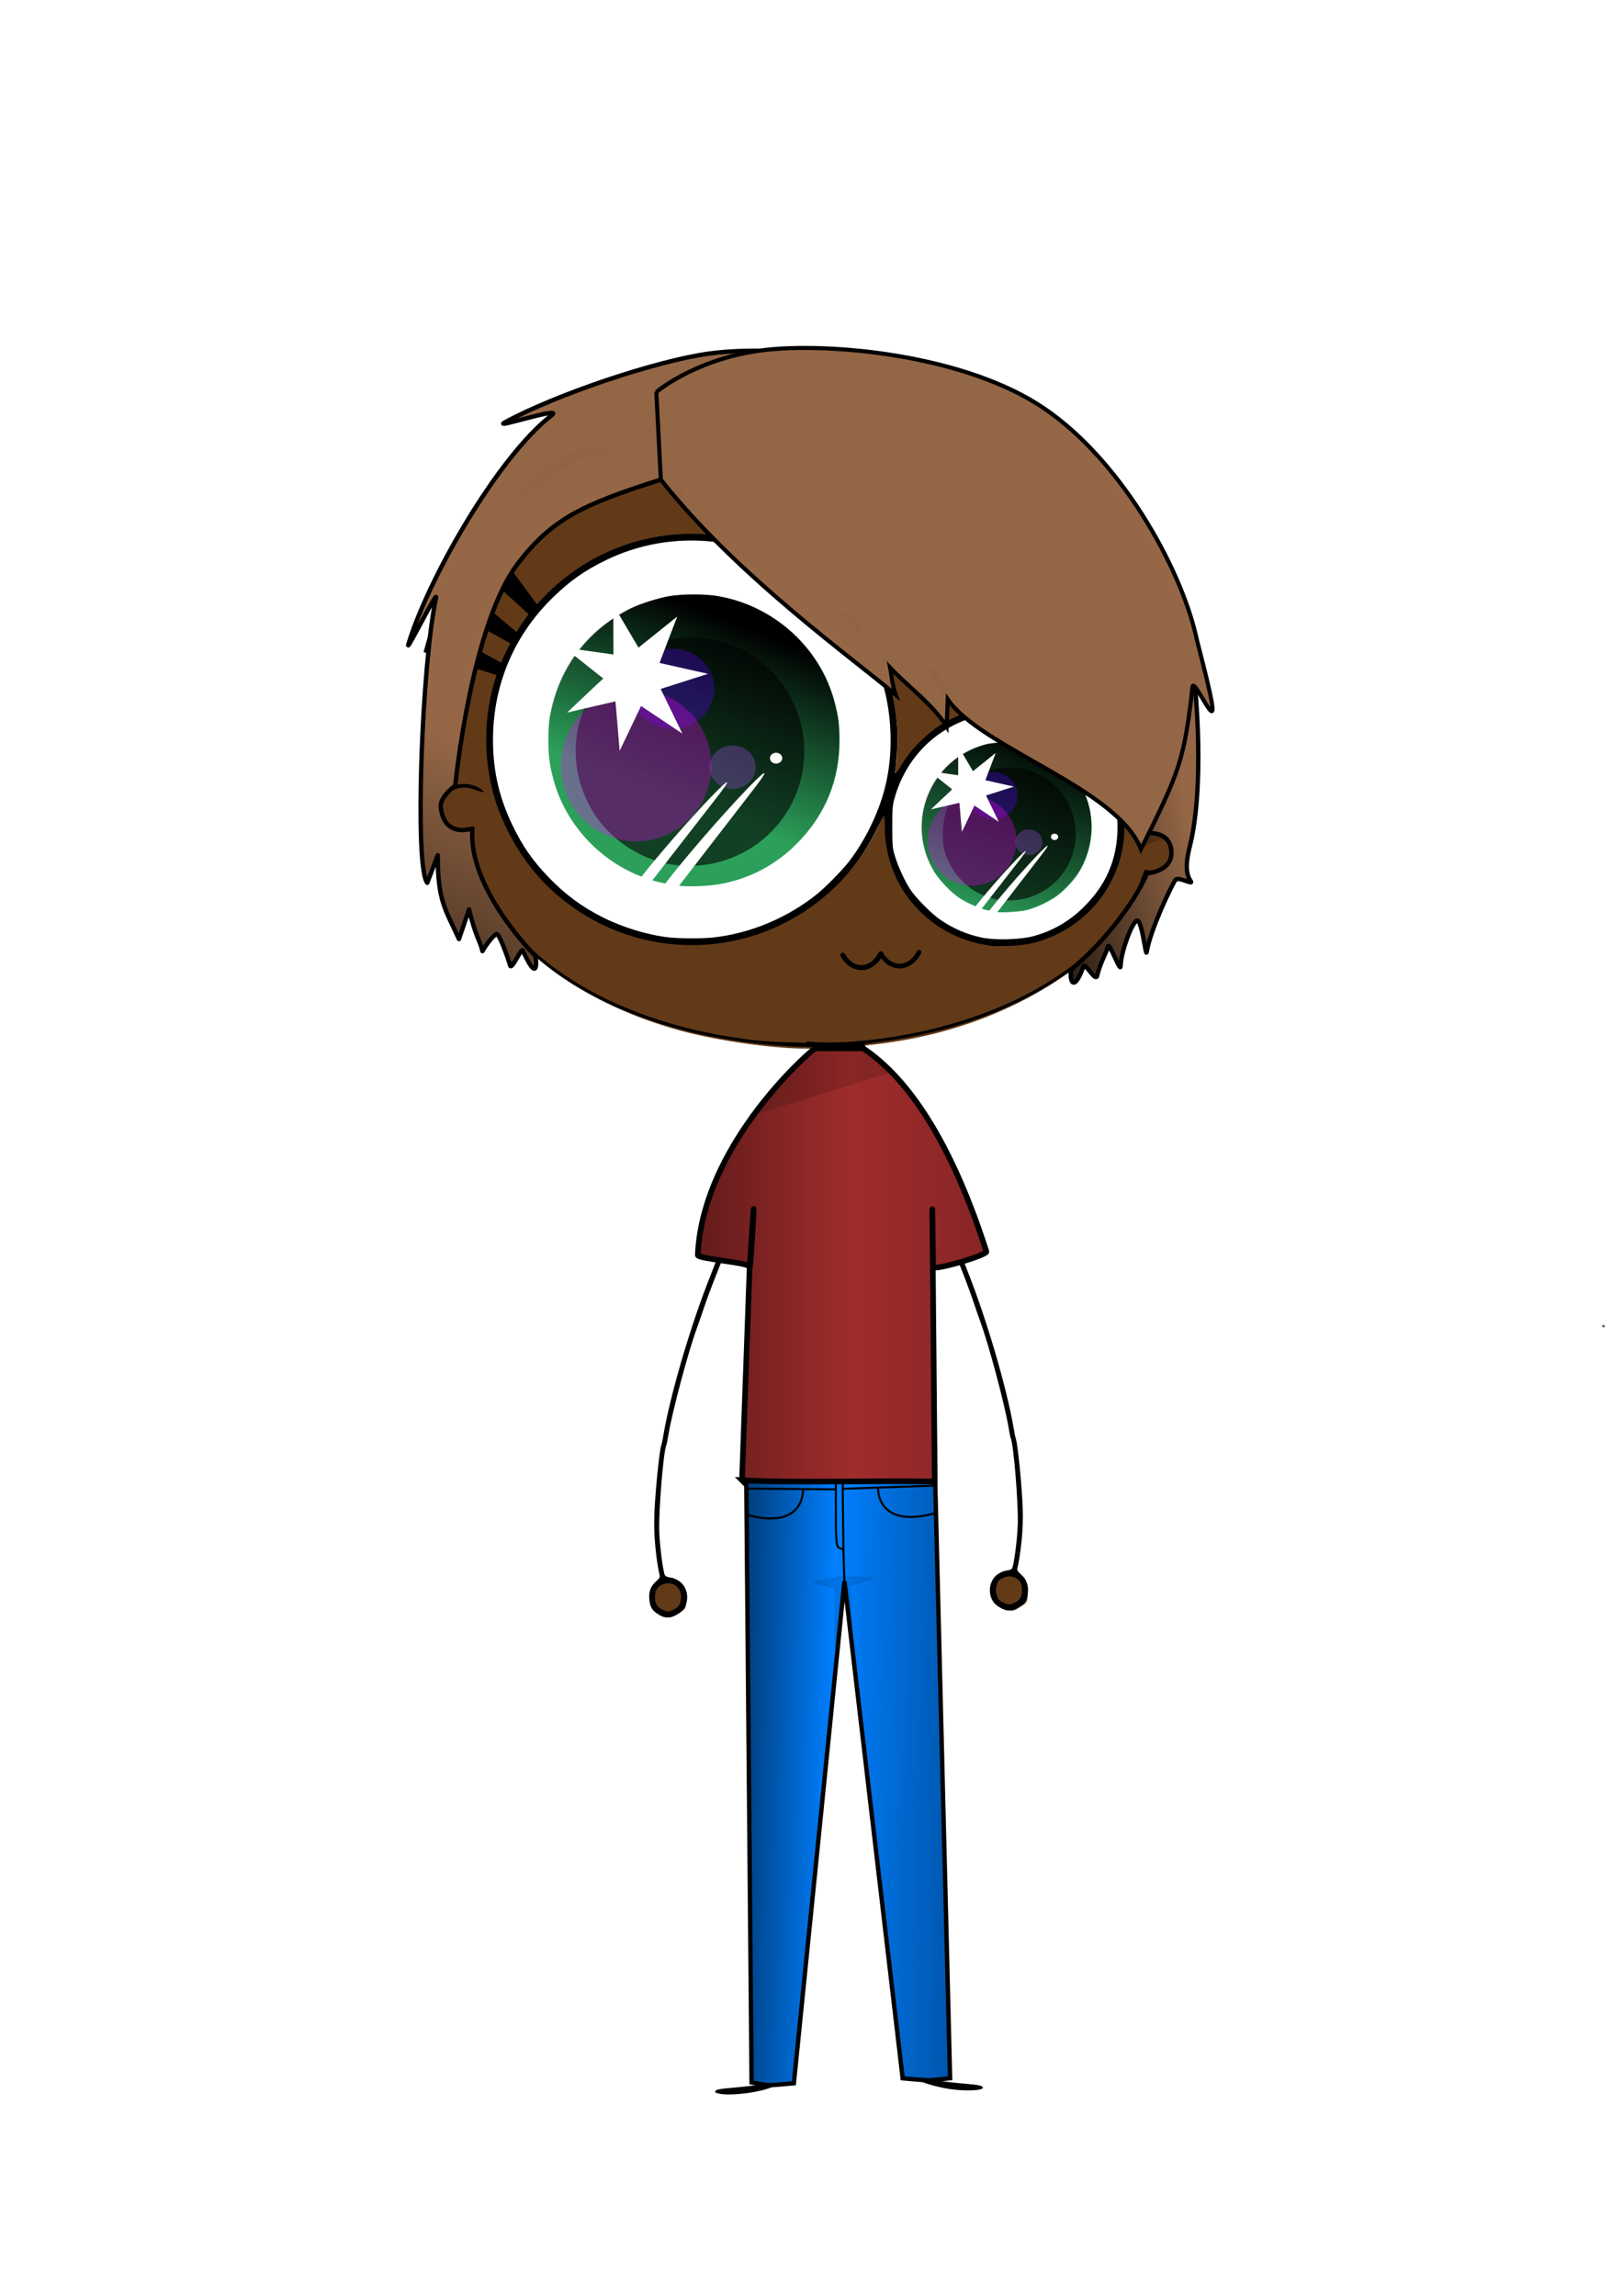 <?xml version="1.0" encoding="UTF-8" standalone="no"?>
<svg
   width="210mm"
   height="297mm"
   viewBox="0 0 210 297"
   version="1.1"
   id="svg5"
   sodipodi:docname="Peep.svg"
   inkscape:version="1.1 (c68e22c387, 2021-05-23)"
   inkscape:export-xdpi="96"
   inkscape:export-ydpi="96"
   xmlns:inkscape="http://www.inkscape.org/namespaces/inkscape"
   xmlns:sodipodi="http://sodipodi.sourceforge.net/DTD/sodipodi-0.dtd"
   xmlns:xlink="http://www.w3.org/1999/xlink"
   xmlns="http://www.w3.org/2000/svg"
   xmlns:svg="http://www.w3.org/2000/svg">
  <sodipodi:namedview
     id="namedview7"
     pagecolor="#ffffff"
     bordercolor="#666666"
     borderopacity="1.0"
     inkscape:pageshadow="2"
     inkscape:pageopacity="0.0"
     inkscape:pagecheckerboard="0"
     inkscape:document-units="mm"
     showgrid="false"
     inkscape:zoom="2"
     inkscape:cx="396.25"
     inkscape:cy="428.75"
     inkscape:window-width="1920"
     inkscape:window-height="1001"
     inkscape:window-x="-9"
     inkscape:window-y="-9"
     inkscape:window-maximized="1"
     inkscape:current-layer="layer4"
     inkscape:snap-grids="true"
     showguides="false" />
<defs>

  <linearGradient id="linearGradient67308" x1="62.442" x2="177.27" y1="143.4" y2="52.388" gradientUnits="userSpaceOnUse">
   <stop stop-color="#0ff" offset="0"/>
   <stop stop-color="#d0a1ff" stop-opacity="0" offset="1"/>
  </linearGradient>
 
  <linearGradient id="linearGradient45629-8-4" x1="123.66" x2="114.77" y1="91.869" y2="114.29" gradientUnits="userSpaceOnUse">
   <stop offset="0"/>
   <stop stop-opacity="0" offset="1"/>
  </linearGradient>
  <filter id="filter4971" x="-.404" y="-.422" width="1.807" height="1.844" color-interpolation-filters="sRGB">
   <feGaussianBlur stdDeviation="1.825"/>
  </filter>
  <filter id="filter4971-8" x="-.404" y="-.422" width="1.807" height="1.844" color-interpolation-filters="sRGB">
   <feGaussianBlur stdDeviation="1.825"/>
  </filter>
  <filter id="filter4971-0" x="-.404" y="-.422" width="1.807" height="1.844" color-interpolation-filters="sRGB">
   <feGaussianBlur stdDeviation="1.825"/>
  </filter>
  <filter id="filter4971-6" x="-.404" y="-.422" width="1.807" height="1.844" color-interpolation-filters="sRGB">
   <feGaussianBlur stdDeviation="1.825"/>
  </filter>
  <filter id="filter4971-8-0" x="-.404" y="-.422" width="1.807" height="1.844" color-interpolation-filters="sRGB">
   <feGaussianBlur stdDeviation="1.825"/>
  </filter>
  <filter id="filter4971-0-6" x="-.404" y="-.422" width="1.807" height="1.844" color-interpolation-filters="sRGB">
   <feGaussianBlur stdDeviation="1.825"/>
  </filter>
 
  <linearGradient id="linearGradient45671">
   <stop offset="0"/>
   <stop stop-opacity="0" offset="1"/>
  </linearGradient>
  <linearGradient id="linearGradient18942" x1="45.457" x2="70.626" y1="154.64" y2="101" gradientUnits="userSpaceOnUse" xlink:href="#linearGradient45671"/>
  <linearGradient id="linearGradient18996" x1="124.87" x2="151.82" y1="102.15" y2="96.365" gradientTransform="translate(3.2e-6)" gradientUnits="userSpaceOnUse" xlink:href="#linearGradient45671"/>
  <filter id="filter21702" x="-.011" y="-.011" width="1.022" height="1.021" color-interpolation-filters="sRGB">
   <feGaussianBlur stdDeviation="0.159"/>
  </filter>
  <filter id="filter22301" x="-.021" y="-.017" width="1.041" height="1.033" color-interpolation-filters="sRGB">
   <feGaussianBlur stdDeviation="0.165"/>
  </filter>
  <filter id="filter23958" x="-.024" y="-.079" width="1.049" height="1.159" color-interpolation-filters="sRGB">
   <feGaussianBlur stdDeviation="0.757"/>
  </filter>
  <filter id="filter21702-9" x="-.014" y="-.017" width="1.029" height="1.034" color-interpolation-filters="sRGB">
   <feGaussianBlur stdDeviation="0.156"/>
  </filter>
  <filter id="filter22301-2" x="-.006" y="-.006" width="1.012" height="1.012" color-interpolation-filters="sRGB">
   <feGaussianBlur stdDeviation="0.067"/>
  </filter>
  <filter id="filter33290" x="-.023" y="-.035" width="1.047" height="1.07" color-interpolation-filters="sRGB">
   <feGaussianBlur stdDeviation="0.698"/>
  </filter>
 
  <linearGradient id="linearGradient45091">
   <stop offset="0"/>
   <stop stop-opacity="0" offset=".532"/>
   <stop stop-opacity=".405" offset="1"/>
  </linearGradient>
  <linearGradient id="linearGradient45093" x1="85.011" x2="127.47" y1="230.01" y2="230.82" gradientUnits="userSpaceOnUse" xlink:href="#linearGradient45091"/>
  <filter id="filter48371" x="-.142" y="-.13" width="1.286" height="1.248" color-interpolation-filters="sRGB">
   <feGaussianBlur stdDeviation="0.444"/>
  </filter>
  <linearGradient id="linearGradient82654" x1="89.924" x2="127.99" y1="163.65" y2="163.65" gradientUnits="userSpaceOnUse" xlink:href="#linearGradient45091"/>
  <filter id="filter83355" x="-.032" y="-.065" width="1.065" height="1.13" color-interpolation-filters="sRGB">
   <feGaussianBlur stdDeviation="0.238"/>
  </filter>
 </defs>
<g id="Background" display="none">
 <g>
  <rect width="212.72" height="298.98" fill="#fff"/>
  <rect width="212.72" height="298.98" fill="url(#linearGradient67308)"/>
 </g>

</g><g id="Skin">
 <g style="mix-blend-mode:normal">
  <path transform="scale(.265)" d="m396.2 193.95c-8.642 0-17.283 0.314-22.133 0.941-22.011 2.847-40.957 8.531-60.318 18.096-21.237 10.491-39.465 24.596-54.678 42.309-20.543 23.919-33.031 51.961-37.584 84.393-1.011 7.204-0.854 31.258 0.252 38.672l0.871 5.838-1.043 0.729c-4.857 3.401-6.548 6.303-6.231 10.691 0.421 5.815 4.532 9.883 10.742 10.631 1.792 0.216 3.365 0.5 3.496 0.631 0.131 0.131 0.57 2.607 0.977 5.504 2.341 16.68 8.113 29.342 19.68 43.17 17.489 20.908 47.675 38.337 82.732 47.771 17.727 4.771 44.368 8.559 60.213 8.562 3.914 9.5e-4 5.06 0.155 5.271 0.705 11.565-0.148 14.907-1.494 23.406-1.673 0-0.694 1.914-0.566 10.344-1.708 34.744-4.705 64.643-16.843 89.057-33.94 6.455-4.52 9.454-6.859 15.438-12.627 10.384-10.008 16.851-19.209 21.61-30.757l2.627-4.884 3.181-0.685c5.654-1.217 7.588-2.79 8.525-7.716 0.797-4.188-1.464-9.492-5.773-10.783-1.099-0.329-2.068-0.32-2.312-0.614-0.277-0.333 0.567-3.521 1.454-6.68 1.82-6.483 3.561-14.765 4.66-22.166 1.102-7.421 1.257-31.486 0.248-38.672-4.553-32.432-17.041-60.473-37.584-84.393-4.908-5.715-14.73-15.473-19.865-19.738-26.69-22.165-59.051-35.999-95.131-40.666-4.85-0.627-13.493-0.941-22.135-0.941zm-73.223 576.28c0.272 1.069-5e-3 1.519-1.889 3.062-2.643 2.165-2.607 4.454-2.252 8.939 0.289 3.635 0.271 4.33 3.255 6.223 2.985 1.893 4.67 0.716 7.225-0.26 5.28-2.016 6.398-3.129 5.236-8.32-0.308-1.378-0.478-2.186-0.906-2.796-1.31-1.87-3.68-4.703-5.743-4.703-2.692-0.08-3.125 0.129-4.927-2.145zm169.89-1.308c-2.063 0-4.123 1.262-5.433 3.132-0.427 0.61-1.304 2.329-1.613 3.707-1.162 5.191 0.753 7.977 6.033 9.993 2.555 0.976 3.427 0.517 6.412-1.376 2.985-1.893 3.248-1.976 3.537-5.611 0.356-4.485 0.12-5.463-2.522-7.628-2.799-1.214-4.209-0.817-6.414-2.217z" fill="#623a18"/>
  <circle cx="207.48" cy="171.56" r=".017" fill="#333" stroke="#000" stroke-width=".265"/>
  <circle cx="207.48" cy="171.56" r=".017" fill="#333" stroke="#000" stroke-width=".265"/>
 </g>

</g><g id="Head">
 <g>
  <path d="m104.32 135.44c-2.762 0-7.601-0.501-11.336-1.175-13.605-2.452-24.641-8.968-29.528-17.437-1.329-2.303-2.088-4.522-2.525-7.384-0.146-0.954-0.334-1.778-0.419-1.832-0.085-0.054-0.365-0.099-0.621-0.1-1.131-5e-3 -2.239-0.696-2.745-1.711-0.754-1.514-0.205-3.03 1.438-3.97 0.606-0.347 0.863-0.417 1.509-0.415 0.859 3e-3 1.945 0.396 2.346 0.848 0.23 0.259 0.228 0.263-0.087 0.194-0.177-0.038-0.669-0.198-1.094-0.354-1.734-0.638-3.582 0.186-3.996 1.782-0.484 1.866 1.086 3.458 3.288 3.335l0.579-0.032 0.084 1.359c0.495 7.981 6.835 15.61 17.162 20.649 5.66 2.762 12.37 4.617 19.563 5.407 2.577 0.283 8.94 0.396 11.656 0.206 13.264-0.925 24.949-5.482 32.324-12.607 2.778-2.683 4.542-5.299 5.774-8.559l0.43-1.138 0.489 0.078c0.703 0.112 1.553-0.143 2.135-0.641 0.65-0.556 0.844-1.038 0.771-1.914-0.142-1.71-1.977-2.607-3.835-1.875-0.786 0.31-0.993 0.33-0.782 0.076 0.21-0.253 1.011-0.619 1.589-0.725 0.353-0.065 0.697-0.013 1.269 0.195 1.437 0.52 2.043 1.264 2.043 2.505 0 0.855-0.233 1.392-0.832 1.918-0.578 0.507-0.93 0.653-1.861 0.77l-0.7 0.088-0.484 1.194c-0.618 1.526-1.818 3.635-2.909 5.112-1.218 1.65-4.166 4.542-6.106 5.991-6.749 5.038-15.421 8.29-25.502 9.563-0.765 0.097-1.408 0.216-2.092 0.315" fill-opacity=".998"/>
 </g>

</g><g id="Eye Colour">
 <ellipse cx="89.796" cy="95.736" rx="26.327" ry="26.27" fill="#fff"/>
 <ellipse cx="129.96" cy="106.81" rx="15.043" ry="15.119" fill="#fff"/>
 <path d="m129.05 117.99c-0.177-0.031-0.669-0.119-1.094-0.194-1.006-0.178-2.741-0.913-3.808-1.613-1.092-0.716-2.641-2.34-3.312-3.473-3.768-6.355-0.431-14.456 6.734-16.347 1.238-0.327 4.157-0.335 5.326-0.014 2.519 0.69 4.443 1.937 6.004 3.89 2.807 3.511 3.134 8.435 0.825 12.426-0.613 1.059-1.969 2.533-3.022 3.284-1.016 0.725-2.693 1.507-3.829 1.786-0.86 0.211-3.191 0.366-3.823 0.254zm-41.186-3.405c-2.345-0.287-4.185-0.806-6.135-1.727-4.966-2.348-8.743-6.842-10.128-12.052-0.506-1.905-0.648-3.001-0.648-5.007 0-1.026 0.073-2.301 0.163-2.832 1.067-6.306 4.728-11.274 10.428-14.151 1.195-0.603 3.623-1.38 5.097-1.631 1.691-0.288 4.603-0.29 6.273-5e-3 7.235 1.236 13.22 6.64 15.074 13.612 0.506 1.905 0.648 3.001 0.648 5.007 0 5.164-1.857 9.65-5.518 13.329-2.838 2.852-6.301 4.641-10.228 5.284-1.458 0.238-3.828 0.32-5.026 0.173z" fill="#2ca05a"/>
 <path d="m128.73 116.32c-0.496-0.109-1.393-0.435-1.995-0.724-1.542-0.739-3.08-2.276-3.841-3.836-0.781-1.601-0.962-2.463-0.893-4.244 0.094-2.398 0.812-4.053 2.486-5.726 1.675-1.675 3.329-2.392 5.729-2.486 1.746-0.068 2.92 0.189 4.428 0.97 1.388 0.718 2.972 2.353 3.649 3.764 2.293 4.781 0.011 10.288-4.973 12.006-1.376 0.474-3.196 0.584-4.591 0.276zm-41.572-4.445c-4.742-0.683-9.037-3.824-11.132-8.14-2.062-4.248-2.062-8.787 0-13.036 4.489-9.247 17.015-11.11 24.05-3.577 5.581 5.976 5.268 15.316-0.7 20.889-3.271 3.055-7.83 4.497-12.218 3.864z" fill-opacity=".998" opacity=".599"/>

</g><g id="Eye Style">
 <path d="m129.01 117.92c-0.177-0.031-0.669-0.119-1.094-0.194-1.006-0.178-2.741-0.913-3.808-1.613-1.092-0.716-2.641-2.34-3.312-3.473-3.768-6.355-0.431-14.456 6.734-16.347 1.238-0.327 4.157-0.335 5.326-0.014 2.519 0.69 4.443 1.937 6.004 3.89 2.807 3.511 3.134 8.435 0.825 12.426-0.613 1.059-1.969 2.533-3.022 3.284-1.016 0.725-2.693 1.507-3.829 1.786-0.86 0.211-3.191 0.366-3.823 0.254zm-41.186-3.405c-2.345-0.287-4.185-0.806-6.135-1.727-4.966-2.348-8.743-6.842-10.128-12.052-0.506-1.905-0.648-3.001-0.648-5.007 0-1.026 0.073-2.301 0.163-2.832 1.067-6.306 4.728-11.274 10.428-14.151 1.195-0.603 3.623-1.38 5.097-1.631 1.691-0.288 4.603-0.29 6.273-5e-3 7.235 1.236 13.22 6.64 15.074 13.612 0.506 1.905 0.648 3.001 0.648 5.007 0 5.164-1.857 9.65-5.518 13.329-2.838 2.852-6.301 4.641-10.228 5.284-1.458 0.238-3.828 0.32-5.026 0.173z" fill="url(#linearGradient45629-8-4)"/>
 <g fill-opacity=".304" fill-rule="evenodd">
  <ellipse cx="86.996" cy="89.101" rx="5.426" ry="5.192" fill="#5b00ff" filter="url(#filter4971)" style="mix-blend-mode:normal"/>
  <ellipse transform="matrix(.55 0 0 .541 40.509 45.555)" cx="98.689" cy="99.251" rx="5.426" ry="5.192" fill="#b054f3" filter="url(#filter4971-8)" style="mix-blend-mode:normal"/>
  <ellipse transform="matrix(1.793 0 0 1.892 -69.145 -71.588)" cx="84.471" cy="90.177" rx="5.426" ry="5.192" fill="#f100ff" filter="url(#filter4971-0)" style="mix-blend-mode:normal"/>
 </g>
 <g fill="#fff" fill-opacity=".998">
  <path d="m80.013 117.62c2.829-5.125 18.614-22.027 12.79-14.535l-8.496 10.929z"/>
  <path d="m83.016 118.68c3.196-5.824 21.027-25.033 14.448-16.52l-9.597 12.421z"/>
  <ellipse cx="100.42" cy="98.081" rx=".795" ry=".702" fill-rule="evenodd"/>
  <path transform="matrix(.265 0 0 .265 1.72 -.661)" d="m326.68 360.62-20.163-13.466-10.449 21.88-2.043-24.16-23.621 5.472 17.615-16.661-19.006-15.056 24.009 3.384-0.079-24.247 12.324 20.881 18.908-15.179-8.642 22.654 23.656 5.319-23.1 7.368z" fill-rule="evenodd"/>
 </g>
 <g fill-opacity=".304" fill-rule="evenodd">
  <ellipse transform="matrix(.589 0 0 .589 50.294 41.013)" cx="132.74" cy="105.1" rx="5.426" ry="5.192" fill="#5b00ff" filter="url(#filter4971-6)" style="mix-blend-mode:normal"/>
  <ellipse transform="matrix(.324 0 0 .319 101.14 77.299)" cx="98.689" cy="99.251" rx="5.426" ry="5.192" fill="#b054f3" filter="url(#filter4971-8-0)" style="mix-blend-mode:normal"/>
  <ellipse transform="matrix(1.057 0 0 1.115 36.498 8.246)" cx="84.471" cy="90.177" rx="5.426" ry="5.192" fill="#f100ff" filter="url(#filter4971-0-6)" style="mix-blend-mode:normal"/>
 </g>
 <g fill="#fff" fill-opacity=".998">
  <path d="m124.42 119.78c1.668-3.021 10.972-12.984 7.539-8.568l-5.008 6.442z"/>
  <path d="m126.19 120.41c1.884-3.433 12.395-14.757 8.517-9.738l-5.657 7.322z"/>
  <ellipse cx="136.45" cy="108.26" rx=".469" ry=".414" fill-rule="evenodd"/>
  <path transform="matrix(.156 0 0 .156 78.271 50.056)" d="m326.68 360.62-20.163-13.466-10.449 21.88-2.043-24.16-23.621 5.472 17.615-16.661-19.006-15.056 24.009 3.384-0.079-24.247 12.324 20.881 18.908-15.179-8.642 22.654 23.656 5.319-23.1 7.368z" fill-rule="evenodd"/>
 </g>

</g><g id="Eye Outline">
 <g fill-opacity=".998">
  <path d="m128.38 122.38c-0.106-0.026-0.627-0.117-1.158-0.203-2.22-0.359-4.619-1.411-6.574-2.881-3.918-2.947-6.168-7.474-6.168-12.409 0-0.934-0.045-1.443-0.121-1.367-0.067 0.067-0.504 0.899-0.973 1.849-1.438 2.917-3.404 5.596-5.628 7.667-10.35 9.642-26.145 9.642-36.494 0-2.275-2.119-4.243-4.822-5.691-7.816-1.048-2.168-1.681-4.009-2.121-6.177-1.158-5.706-0.455-11.573 2.001-16.689 1.472-3.067 2.953-5.173 5.263-7.482 10.414-10.414 27.176-10.414 37.59 0 2.31 2.31 3.791 4.415 5.263 7.482 1.953 4.069 2.834 8.773 2.474 13.211-0.085 1.044-0.188 2.029-0.23 2.188-0.151 0.572 0.207 0.277 0.712-0.588 0.778-1.332 1.557-2.308 2.771-3.474 2.922-2.805 6.595-4.271 10.698-4.271 8.59 0 15.506 6.938 15.503 15.55-3e-3 6.26-3.798 11.885-9.659 14.314-1.717 0.711-3.317 1.035-5.399 1.091-1.026 0.028-1.953 0.029-2.059 4e-3zm5.303-1.266c2.391-0.632 4.535-1.844 6.356-3.592 3.09-2.967 4.557-6.377 4.557-10.592 0-2.662-0.431-4.463-1.619-6.763-2.052-3.973-5.765-6.759-10.203-7.657-1.506-0.304-5.058-0.205-6.459 0.18-5.22 1.436-9.136 5.364-10.581 10.616-0.257 0.934-0.288 1.34-0.283 3.688 5e-3 2.497 0.025 2.7 0.357 3.797 0.403 1.326 1.276 3.216 1.981 4.287 0.69 1.048 2.733 3.118 3.813 3.861 1.699 1.171 3.493 1.948 5.426 2.35 1.742 0.362 4.937 0.278 6.655-0.176zm-41.368 0.16c4.761-0.517 9.613-2.55 13.412-5.62 1.139-0.92 3.303-3.127 4.137-4.219 1.079-1.413 2.04-2.993 2.872-4.723 1.856-3.86 2.635-7.635 2.478-12.002-0.2-5.561-2.05-10.572-5.561-15.065-0.908-1.162-3.213-3.444-4.375-4.33-7.856-5.996-18.287-7.078-26.982-2.799-2.711 1.334-4.524 2.614-6.722 4.744-4.818 4.668-7.524 10.75-7.765 17.45-0.157 4.367 0.622 8.142 2.478 12.002 1.331 2.769 2.633 4.64 4.752 6.829 2.166 2.237 4.272 3.785 7.041 5.176 2.502 1.257 5.768 2.245 8.407 2.543 1.469 0.166 4.367 0.173 5.829 0.014z"/>
  <g stroke="#000" stroke-width=".265px">
   <path d="m64.624 87.312-9.657-3.043 0.926-3.307 9.26 5.093z"/>
   <path d="m66.15 83.14-8.866-4.89 1.561-3.059 8.072 6.821z"/>
   <path d="m68.498 79.368-7.491-6.812 2.228-2.614 6.271 8.507z"/>
   <path d="m144.73 103.63 6.769-1.849-0.552-2.317-6.55 3.28z"/>
   <path d="m143.79 100.7 6.271-3.15-0.998-2.162-5.774 4.51z"/>
   <path d="m142.26 98.024 5.371-4.519-1.472-1.871-4.572 5.727z"/>
  </g>
 </g>

</g><g id="Hair">
 <g fill="#956746" stroke="#000">
  <path d="m69.236 123.63s-8.779-8.758-8.102-16.44c-3.865 1.02-4.081-2.363-4.121-3.067 0.251-1.372 1.887-2.467 1.887-2.467s2.061-20.96 8.189-28.864c4.355-5.616 8.135-7.492 18.417-10.743 1.173-0.228 2.448-0.391 3.801-0.497 15.831-1.239 42.411 5.286 42.411 5.286 4.848 3.414 8.615 8.127 11.084 13.628 3.94 8.78 4.823 27.406 4.823 27.406s3.787-0.861 3.946 2.339c0.126 2.533-3.157 2.772-3.157 2.772-1.792 4.265-6.294 9.61-9.821 12.431-0.254 1.523 0.358 3.08 1.603-0.426 0.191-0.539 1.55 2.115 1.764 1.238 0.46-1.885 1.262-3.067 1.38-3.755 0.145-0.846 1.631 3.448 1.654 2.515 0.047-1.912 1.432-5.479 2.045-5.872 0.718-0.46 1.205 4.87 1.335 4.041 0.443-2.828 3.179-8.563 3.712-9.326 0.339-0.486 2.4 0.728 1.983 0.158-1.073-1.463-0.183-4.093 0.095-5.429 1.68-8.081 0.641-20.873-0.426-26.483-0.214-1.126-1.212-0.713-1.41-1.733-1.752-9.066-9.026-17.915-16.472-23.376-3.296-2.203-7.643-5.913-13.268-7.595-7.989-2.39-21-4.957-30.814-3.634-6.872 0.926-20.046 5.385-26.479 8.92-1.581 0.869 7.684-2.171 6.097-0.946-7.058 5.447-16.122 21.429-18.564 29.687-0.322 1.087 3.839-7.223 3.592-6.075-1.859 8.65-2.805 35.023-1.134 36.883l1.353-3.558c-0.003 5.987 0.998 6.973 2.744 10.842l1.307-3.841c0.868 3.612 1.398 3.969 1.734 5.403 0 0 0.969-1.691 1.799-2.221 0.307-0.196 1.371 2.696 1.78 4.074 0.196 0.663 1.46-2.329 1.63-1.954 2.261 4.983 1.697 0.505 1.604 0.677z" stroke-linecap="round" stroke-linejoin="round" stroke-width=".565"/>
  <path d="m84.921 50.719 0.585 11.328c9.842 12.497 25.397 23.54 30.402 27.844-0.591-1.798-0.487-2.339-0.731-3.508 2.436 2.534 5.603 4.848 7.308 7.601l0.146-3.508c4.306 6.298 21.95 11.511 24.994 19.367 0 0 2.84-5.533 4.093-8.697s1.901-5.971 2.579-12.275c0.123-1.143 2.42 4.009 2.579 3.013 0.164-1.03-1.815-8.21-2.089-9.446-1.999-9.029-10.029-23.564-20.574-30.183s-28.17-8.096-36.375-6.83c-8.205 1.266-12.918 5.296-12.918 5.296z" stroke-width=".529"/>
 </g>
 <path d="m121.44 49.915-6.679-19.001c-0.511 4.702 1.171 11.23-1.532 14.105l8.212 4.896" fill-opacity="0"/>
 <path d="m69.236 123.63s-8.779-8.758-8.102-16.44c-3.865 1.02-4.081-2.363-4.121-3.067 0.251-1.372 1.887-2.467 1.887-2.467s2.061-20.96 8.189-28.864c4.355-5.616 8.135-7.492 18.417-10.743l-0.585-11.328 9.923-5.277c-7.311 0.488-23.116 5.677-29.549 9.213-1.581 0.869 7.684-2.171 6.097-0.946-7.058 5.447-16.122 21.429-18.564 29.687-0.322 1.087 3.839-7.223 3.592-6.075-1.859 8.65-2.805 35.023-1.134 36.883l1.353-3.558c-0.003 5.987 0.998 6.973 2.744 10.842l1.307-3.841c0.868 3.612 1.398 3.969 1.734 5.403 0 0 0.969-1.691 1.799-2.221 0.307-0.196 1.371 2.696 1.78 4.074 0.196 0.663 1.46-2.329 1.63-1.954 2.261 4.983 1.697 0.505 1.604 0.677z" fill="url(#linearGradient18942)"/>
 <path d="m147.62 109.84s3.787-2.834 3.946 0.365c0.126 2.533-3.157 2.772-3.157 2.772-1.792 4.265-6.294 9.61-9.821 12.431-0.254 1.523 0.358 3.08 1.603-0.426 0.191-0.539 1.55 2.115 1.764 1.238 0.46-1.885 1.262-3.067 1.38-3.755 0.145-0.846 1.631 3.448 1.654 2.515 0.047-1.912 1.432-5.479 2.045-5.872 0.718-0.46 1.205 4.87 1.335 4.041 0.443-2.828 3.179-8.563 3.712-9.326 0.339-0.486 2.4 0.728 1.983 0.158-1.073-1.463-0.183-4.093 0.095-5.429 1.68-8.081 1.571-12.605 0.505-18.215-2.12 10.818-4.475 15.189-7.042 19.501z" fill="url(#linearGradient18996)"/>
 <path d="m97.977 65.75-2.012-3.342 18.938 23.244 0.274 0.731c-5.767-6.849-11.226-10.476-17.2-20.632z" color="#000000" filter="url(#filter22301)" opacity=".114" style="-inkscape-stroke:none;mix-blend-mode:normal"/>
 <path transform="rotate(189.53 90.203 65.861)" d="m23.308 54.503-2.012-3.342s6.864 9.395 11.929 15.827 14.321 11.368 14.321 11.368c-11.116-3.75-18.264-13.696-24.238-23.852z" color="#000000" filter="url(#filter22301-2)" opacity=".081" style="-inkscape-stroke:none"/>
 <path d="m91.192 54.629c-8.787 1.584 3.286 0.835 4.87 1.426 0.82 0.306 1.629 0.656 2.387 1.094 11.881 6.862 17.037 21.581 23.869 33.549 0.127 0.222 0.746-0.218 0.625-0.443-3.054-4.077-15.263-37.79-31.751-35.625z" color="#000000" filter="url(#filter21702)" opacity=".114" style="-inkscape-stroke:none;mix-blend-mode:normal"/>
 <path d="m81.84 48.236c-0.524 0.946-9.448 3.019-9.81 4.28-0.356 1.244-14.294 15.835-13.247 17.095 1.135 1.366 14.352-10.761 17.699-10.738 3.013 0.022 3.252 3.915 3.535 5.097 3.976-1.429 3.759-2.111 5.706-1.888 1.619 1.538 3.898 4.02 3.898 4.02-3.268-2.788-5.012-18.238 12.776-18.545 1.077-0.019 22.895 0.466 35.937 7.71 3.385 1.88-9.608-9.3-27.628-9.826-10.884-1.132-27.239 1.324-28.868 2.794z" filter="url(#filter23958)" opacity=".107" stroke="#000" stroke-width=".265px" style="mix-blend-mode:normal"/>
 <path transform="matrix(-.885 0 0 1.298 105.27 -62.924)" d="m28.749 93.288s7.423 1.98 10.229 3.814c7.363 4.814 15.923 18.099 15.802 17.874-3.054-4.077-9.542-23.853-26.031-21.688z" color="#000000" filter="url(#filter21702-9)" opacity=".107" style="-inkscape-stroke:none;mix-blend-mode:normal"/>
 <path d="m85.505 62.046c9.842 12.497 23.557 17.101 30.402 27.844l-0.731-3.508c2.436 2.534 5.603 4.848 7.308 7.601l0.146-3.508c4.306 6.298 21.95 11.511 24.994 19.367 0 0 2.84-5.533 4.093-8.697s1.901-5.971 2.579-12.275c0.123-1.143 2.42 4.009 2.579 3.013 0.164-1.03-3.872-14.078-4.466-12.96-11.3 21.253-24.292 12.093-34.836 5.473s-18.972-10.99-25.006-17.269c0 0-4.097-4.097-7.062-5.08z" fill="#050400" filter="url(#filter33290)" opacity=".104" style="mix-blend-mode:normal"/>

</g><g id="Expression">
 <g fill="none" stroke="#000" stroke-linecap="round" stroke-linejoin="round">
  <path d="m113.97 123.38a3.094 4.32 0 0 1-2.426 1.796 3.094 4.32 0 0 1-2.494-1.606" stroke-width=".64" style="paint-order:normal"/>
  <path d="m118.91 123.19a3.105 4.298 0 0 1-2.435 1.787 3.105 4.298 0 0 1-2.502-1.598" stroke-width=".6" style="paint-order:normal"/>
 </g>

</g><g id="Pose">
 <path d="m93.014 270.84c-0.542-0.128-0.594-0.187-0.368-0.413 0.127-0.127 0.766-0.232 2.033-0.336 2.674-0.218 5.543-0.639 5.747-0.844 0.147-0.147 0.129-2.467-0.116-14.735-0.245-12.27-0.266-14.951-0.134-17.039 0.086-1.363 1.603-24.471 3.369-51.351s3.213-49.077 3.213-49.326c0-0.727-0.371-0.584-1.196 0.459-0.493 0.624-1.373 2.181-2.78 4.923-1.132 2.206-2.241 4.416-2.465 4.912-0.224 0.496-0.777 1.683-1.23 2.638-0.453 0.956-0.824 1.782-0.823 1.836 2.6e-4 0.054-0.414 1.01-0.921 2.124-1.372 3.015-2.895 6.596-3.518 8.268-0.303 0.814-0.9 2.349-1.327 3.411-0.426 1.062-1.049 2.741-1.383 3.732s-0.77 2.244-0.968 2.785c-1.102 3.007-3.148 10.673-3.652 13.68-0.118 0.703-0.236 1.314-0.263 1.358-0.369 0.597-1.022 8.456-0.93 11.2 0.064 1.927 0.49 5.204 0.735 5.663 0.075 0.141 0.329 0.247 0.687 0.287 0.343 0.039 0.798 0.223 1.152 0.466 1.365 0.939 1.391 3.204 0.049 4.121-1.138 0.777-1.826 0.786-2.957 0.039-0.6-0.397-0.861-0.874-0.95-1.741-0.104-1.015 0.143-1.714 0.827-2.342 0.518-0.476 0.575-0.581 0.492-0.909-0.294-1.159-0.606-3.724-0.671-5.519-0.055-1.532-3e-3 -2.933 0.204-5.47 0.241-2.951 0.561-5.538 0.718-5.792 0.026-0.042 0.14-0.624 0.253-1.293 0.88-5.197 3.562-14.301 6.029-20.467 0.469-1.173 1.062-2.734 1.318-3.468 0.256-0.735 0.6-1.602 0.765-1.929 0.165-0.326 0.675-1.488 1.133-2.581 0.458-1.093 1.163-2.712 1.567-3.597 0.404-0.885 0.902-2.029 1.107-2.542 0.205-0.513 0.636-1.457 0.957-2.097s0.703-1.466 0.848-1.834c0.258-0.656 3.865-7.748 5.135-10.096 0.354-0.654 0.643-1.276 0.643-1.384 0-0.158-0.194-0.195-1.019-0.195l0.018-0.707c1.776 0.153 3.533 0.185 5.257 0.077 0.716-0.05 1.427-0.11 2.133-0.181l0.173 0.504c-0.069 0.069 0.14 0.584 0.517 1.273 1.173 2.141 4.74 9.13 5.006 9.807 0.145 0.369 0.526 1.194 0.848 1.834s0.752 1.584 0.957 2.097c0.205 0.513 0.703 1.657 1.107 2.542 0.404 0.885 1.109 2.503 1.567 3.597 0.458 1.093 0.968 2.255 1.133 2.581 0.165 0.326 0.51 1.194 0.765 1.929 0.256 0.735 0.849 2.295 1.318 3.468 2.467 6.166 5.149 15.27 6.029 20.467 0.113 0.669 0.227 1.251 0.253 1.293 0.157 0.253 0.477 2.84 0.718 5.792 0.207 2.537 0.259 3.938 0.204 5.47-0.065 1.795-0.377 4.36-0.671 5.519-0.083 0.328-0.027 0.433 0.492 0.909 0.684 0.628 0.931 1.327 0.827 2.342-0.089 0.867-0.349 1.345-0.95 1.741-1.132 0.748-1.82 0.739-2.957-0.039-1.343-0.917-1.316-3.182 0.049-4.121 0.354-0.244 0.808-0.427 1.152-0.466 0.358-0.04 0.611-0.146 0.687-0.287 0.245-0.458 0.671-3.736 0.735-5.663 0.092-2.744-0.561-10.603-0.93-11.2-0.027-0.044-0.145-0.655-0.263-1.358-0.504-3.007-2.55-10.673-3.652-13.68-0.198-0.541-0.634-1.794-0.968-2.785s-0.957-2.671-1.383-3.732-1.023-2.597-1.327-3.411c-0.623-1.671-2.147-5.252-3.518-8.268-0.507-1.114-0.921-2.068-0.921-2.121 0-0.32-5.593-11.66-6.664-13.514-0.478-0.826-0.759-1.067-0.88-0.752-0.038 0.1 1.817 22.672 4.122 50.161 2.306 27.489 4.228 50.993 4.272 52.232 0.044 1.239-0.048 8.442-0.204 16.007-0.241 11.666-0.257 13.782-0.107 13.932 0.207 0.207 3.06 0.627 5.75 0.846 1.296 0.106 1.905 0.208 2.039 0.341 0.168 0.168 0.166 0.204-0.017 0.306-0.393 0.22-2.016 0.266-3.584 0.103-1.543-0.161-3.988-0.807-4.504-1.19-0.225-0.167-0.519-2.465-2.857-22.365-0.77-6.55-0.808-6.95-0.907-9.396-0.038-0.956-0.124-2.577-0.191-3.604s-0.5-7.948-0.964-15.38c-0.464-7.433-0.874-13.651-0.911-13.818-0.058-0.26-0.118-0.29-0.415-0.209-0.595 0.162-5.491 0.222-6.029 0.073-0.371-0.103-0.528-0.097-0.637 0.023-0.098 0.108-0.32 4.701-0.689 14.252-0.804 20.821-0.781 20.421-1.676 27.993-2.534 21.44-2.704 22.777-2.92 22.937-0.116 0.086-0.755 0.338-1.421 0.56-1.838 0.612-5.056 0.937-6.321 0.637zm-5.654-62.721c0.389-0.215 0.522-0.391 0.669-0.886 0.505-1.699-1.009-2.988-2.515-2.142-0.54 0.303-0.763 0.749-0.763 1.524 0 0.87 0.219 1.245 0.937 1.603 0.706 0.352 0.874 0.342 1.671-0.098zm44.138-0.897c0.522-0.288 0.745-0.74 0.745-1.509 0-0.775-0.223-1.22-0.763-1.524-0.63-0.354-1.193-0.353-1.828 4e-3 -0.406 0.228-0.538 0.402-0.686 0.901-0.16 0.538-0.159 0.701 4e-3 1.251 0.169 0.569 0.255 0.666 0.856 0.966 0.713 0.355 0.882 0.346 1.672-0.09z" fill-opacity=".998"/>

</g><g id="Clothes">
 <g>
  <path d="m96.561 191.56 0.687 77.846s1.783 0.359 2.339 0.348c0.555-0.011 3.131-0.25 3.131-0.25l2.724-27.026 3.818-37.92 7.537 64.304s2.816 0.261 3.347 0.259c0.531-2e-3 2.787-0.27 2.787-0.27l-1.938-77.627s-2.733 0.322-11.776 0.434c-10.731 0.133-12.655-0.099-12.655-0.099z" fill="#007fff" stroke="#000" stroke-width=".565"/>
  <path d="m96.561 191.56 0.687 77.846s1.655 0.14 2.211 0.129c0.555-0.011 3.132-0.231 3.132-0.231 1.484-12.703 2.245-23.481 3.73-35.248l2.939-29.497 7.537 64.304s2.816 0.261 3.347 0.259c0.531-2e-3 2.787-0.27 2.787-0.27l-1.938-77.627s-2.733 0.322-11.776 0.434c-10.731 0.133-12.655-0.099-12.655-0.099z" fill="url(#linearGradient45093)"/>
  <g fill="none" stroke="#000">
   <g stroke-width=".265px">
    <path d="m103.91 192.75s0.23 5.289-7.373 3.197"/>
    <path d="m113.62 192.56s-0.23 5.289 7.373 3.197"/>
    <path d="m108.15 191.64c0.01 9.218-0.11 8.411 0.985 8.818l-0.103-8.682"/>
   </g>
   <path d="m109.13 200.46 0.129 4.108" stroke-width=".265"/>
   <path d="m96.609 192.57 11.343 0.103h0.129" stroke-width=".265px"/>
   <path d="m109.11 192.6 11.834-0.413" stroke-width=".265px"/>
  </g>
  <path d="m108.73 204.03-3.375 0.695 2.739 0.646-0.039 7.868 1.204-8.679 0.934 6.186-0.304-5.659 3.165-0.93z" filter="url(#filter48371)" opacity=".29" stroke="#000" stroke-width=".265px"/>
  <path d="m96.006 191.49 0.991-27.591c1.159-17.777 0.056 1.856 0 0-0.018-0.603-6.733-1.012-6.71-1.545 0.545-12.671 11.667-23.884 15.137-26.73l6.266 2e-3c4.88 3.235 10.844 10.42 15.94 26.273 0.152 0.474-6.883 2.539-6.89 2.005-0.216-15.716-0.059-2.111-0.041-0.084l0.25 27.836c-8.896-0.153-18.081 0.22-24.943-0.166z" fill="#a02c2c" fill-opacity=".998" stroke="#000" stroke-width=".724"/>
  <path d="m96.006 191.49 0.991-27.591c1.159-17.777 0.056 1.856 0 0-0.018-0.603-6.733-1.012-6.71-1.545 0.545-12.671 11.667-23.884 15.137-26.73l6.266 2e-3c4.88 3.235 10.844 10.42 15.94 26.273 0.152 0.474-6.883 2.539-6.89 2.005-0.216-15.716-0.059-2.111-0.041-0.084l0.25 27.836c-8.896-0.153-18.081 0.22-24.943-0.166z" fill="url(#linearGradient82654)" opacity=".388"/>
  <path d="m115.36 138.71-17.722 5.518 7.494-8.785 6.559 0.185z" fill-opacity=".998" filter="url(#filter83355)" opacity=".379"/>
 </g>

</g></svg>
